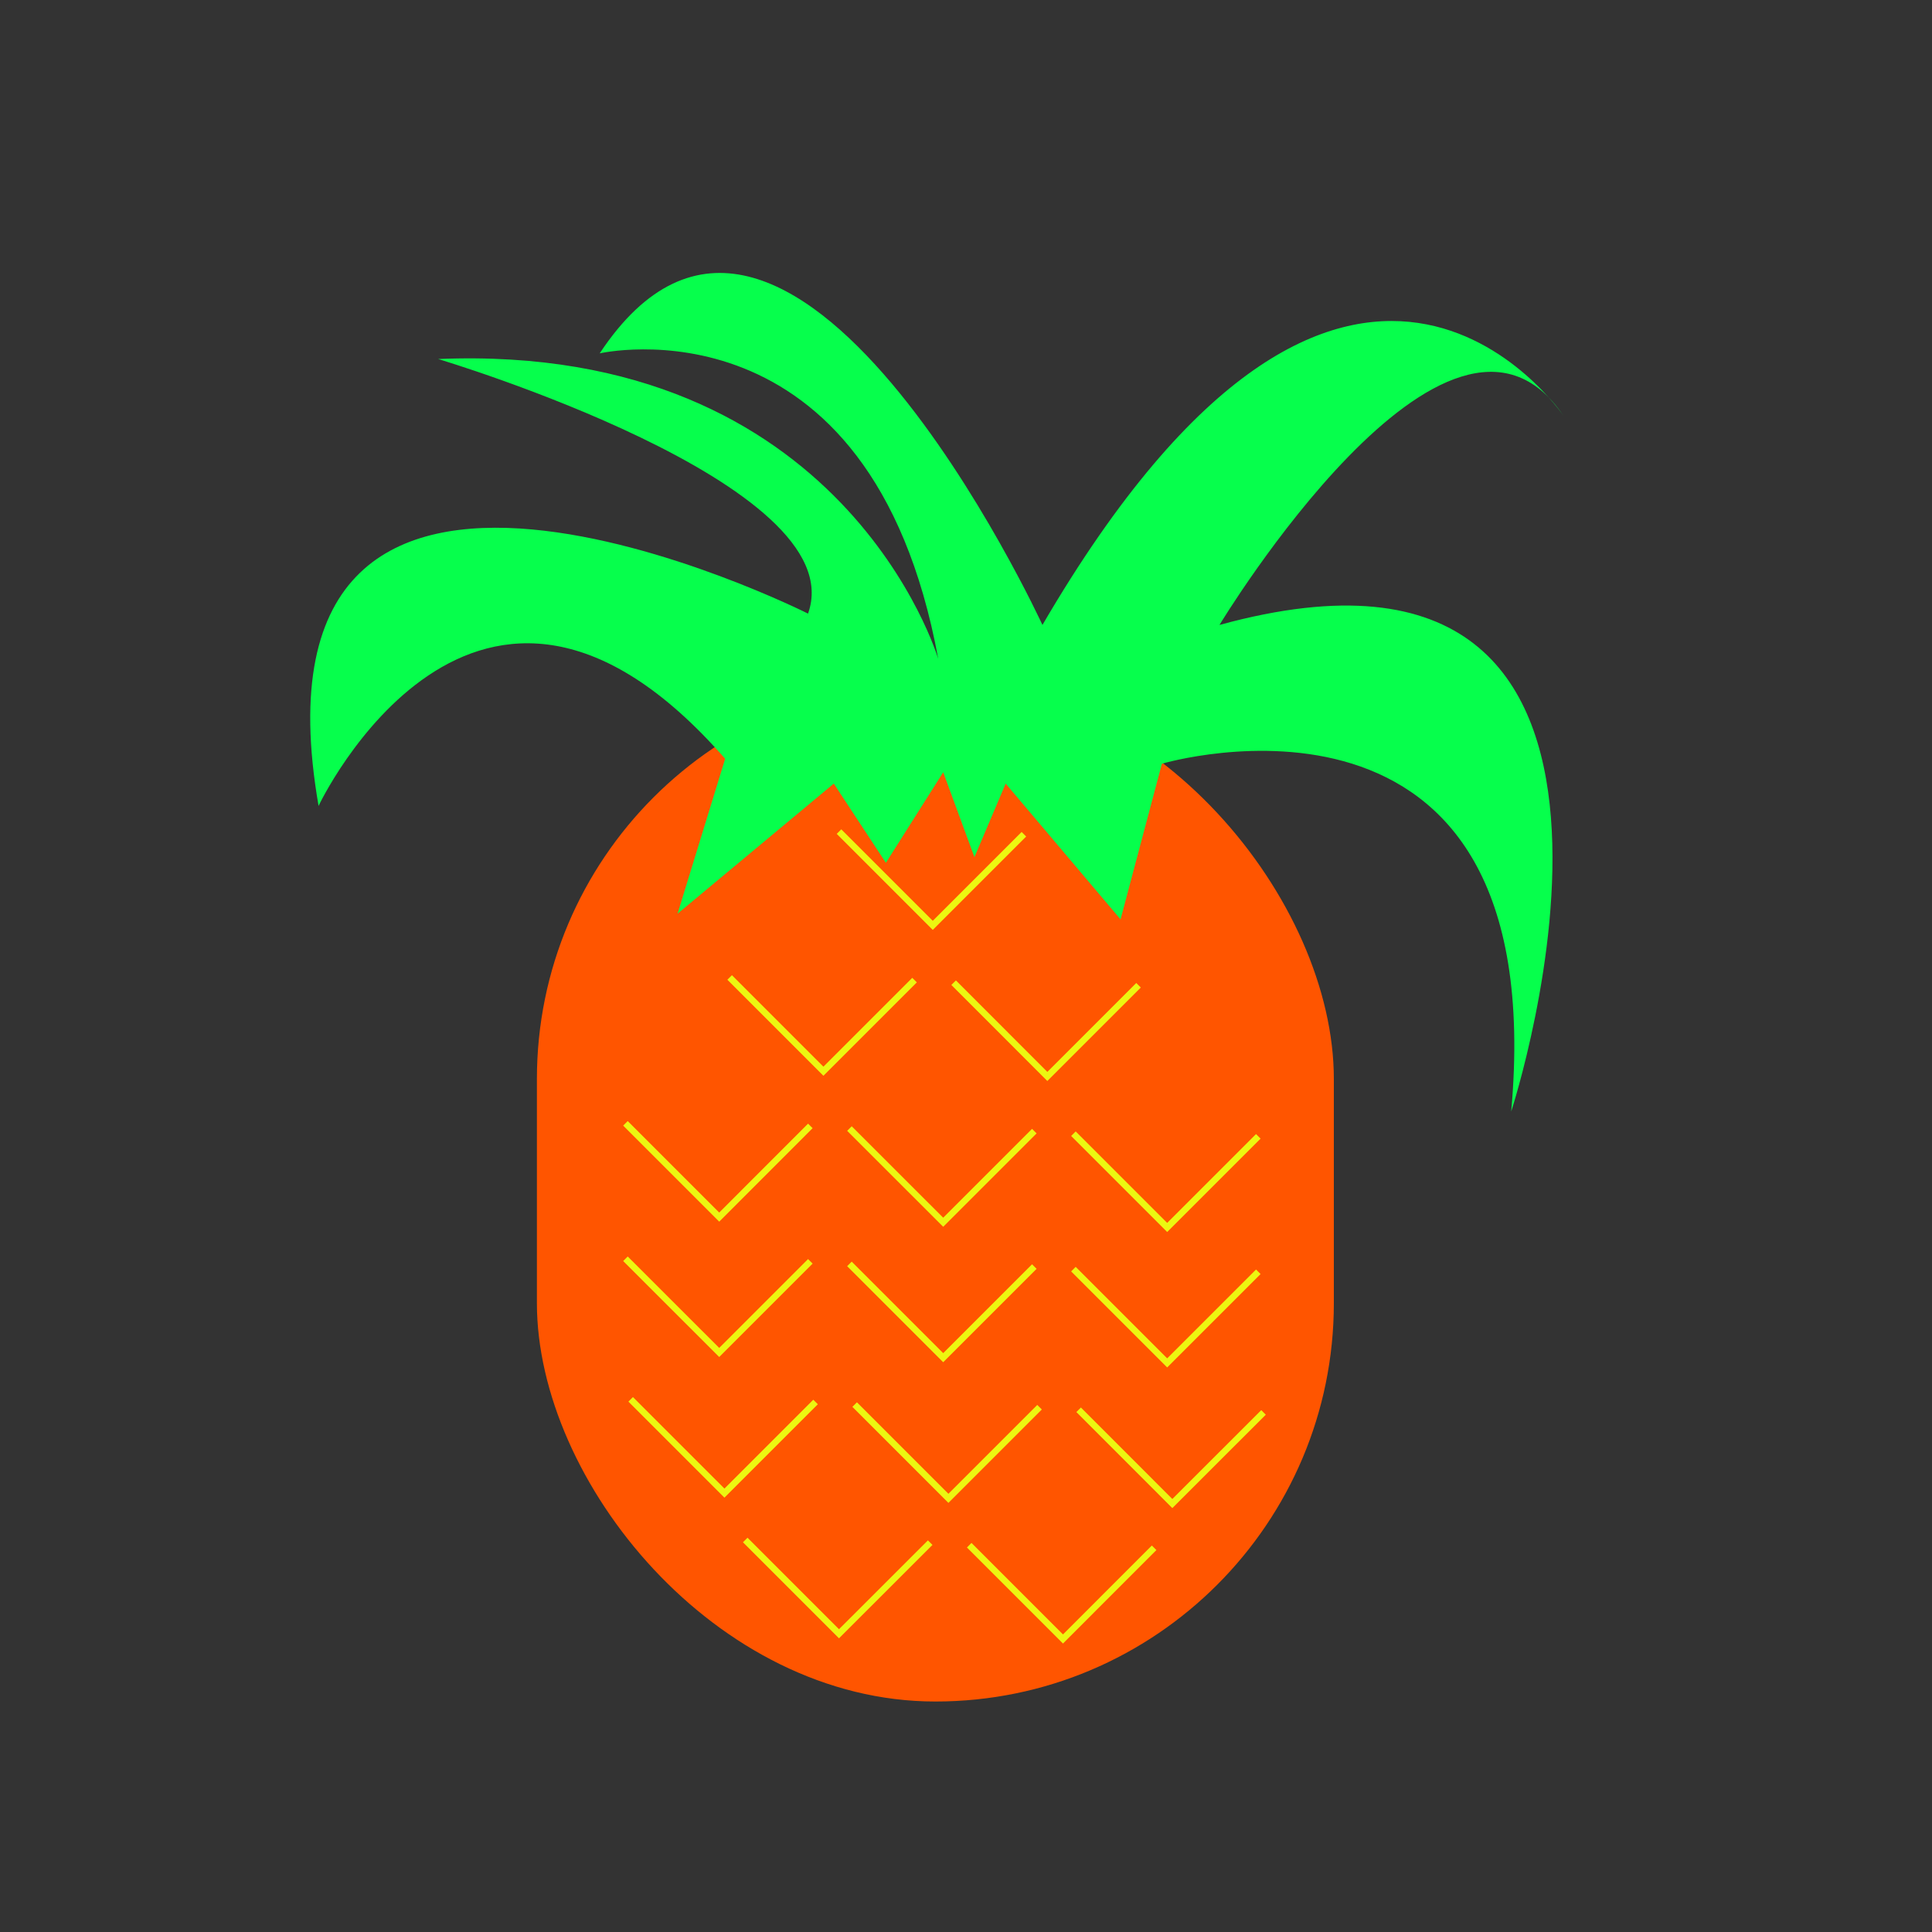 <svg xmlns="http://www.w3.org/2000/svg" viewBox="0 0 300 300"><rect x="0" y="0" width="300" height="300" fill="#333333" stroke="none"/><defs><style>.cls-1{fill:#f50;}.cls-2{fill:none;stroke:#ecf711;stroke-miterlimit:10;}.cls-3{fill:#06ff4c;}</style></defs><g id="Pineapple"><rect class="cls-1" x="83.37" y="105.68" width="123.75" height="158.53" rx="61.87"/><polyline class="cls-2" points="97.12 174.43 111.68 188.99 125.83 174.83"/><polyline class="cls-2" points="131.9 175.24 146.46 189.79 160.61 175.64"/><polyline class="cls-2" points="166.68 176.04 181.24 190.6 195.39 176.45"/><polyline class="cls-2" points="97.12 195.46 111.68 210.01 125.83 195.86"/><polyline class="cls-2" points="131.9 196.26 146.46 210.82 160.61 196.67"/><polyline class="cls-2" points="166.68 197.07 181.24 211.63 195.39 197.48"/><polyline class="cls-2" points="97.93 217.29 112.49 231.85 126.64 217.7"/><polyline class="cls-2" points="132.71 218.1 147.27 232.66 161.42 218.51"/><polyline class="cls-2" points="167.49 218.91 182.04 233.47 196.2 219.32"/><polyline class="cls-2" points="115.72 239.13 130.28 253.69 144.44 239.54"/><polyline class="cls-2" points="150.5 239.94 165.06 254.5 179.21 240.34"/><polyline class="cls-2" points="113.3 151.78 127.86 166.34 142.01 152.19"/><polyline class="cls-2" points="148.08 152.59 162.63 167.15 176.79 152.99"/><polyline class="cls-2" points="130.28 129.13 144.84 143.69 158.99 129.54"/><path class="cls-3" d="M112.6,117.82l-7.39,24.06,24.26-20.2,8.09,12.3,8.9-14.06,4.85,13.18,4.85-11.42L174,142.76l6.42-24.17s60.71-18,54.24,54c0,0,31.54-96.64-45.3-75.55,0,0,35.59-58.87,53.39-32.51,0,0-33.17-49.2-80.88,32.51,0,0-39.64-86.1-68.75-42.17,0,0,42.05-9.67,52.57,47.44,0,0-14.56-49.2-77.65-46.56,0,0,64.71,19.32,57.43,39.53,0,0-89-44.81-76,29.87C49.4,125.19,73.89,73.55,112.6,117.82Z"/></g></svg>
